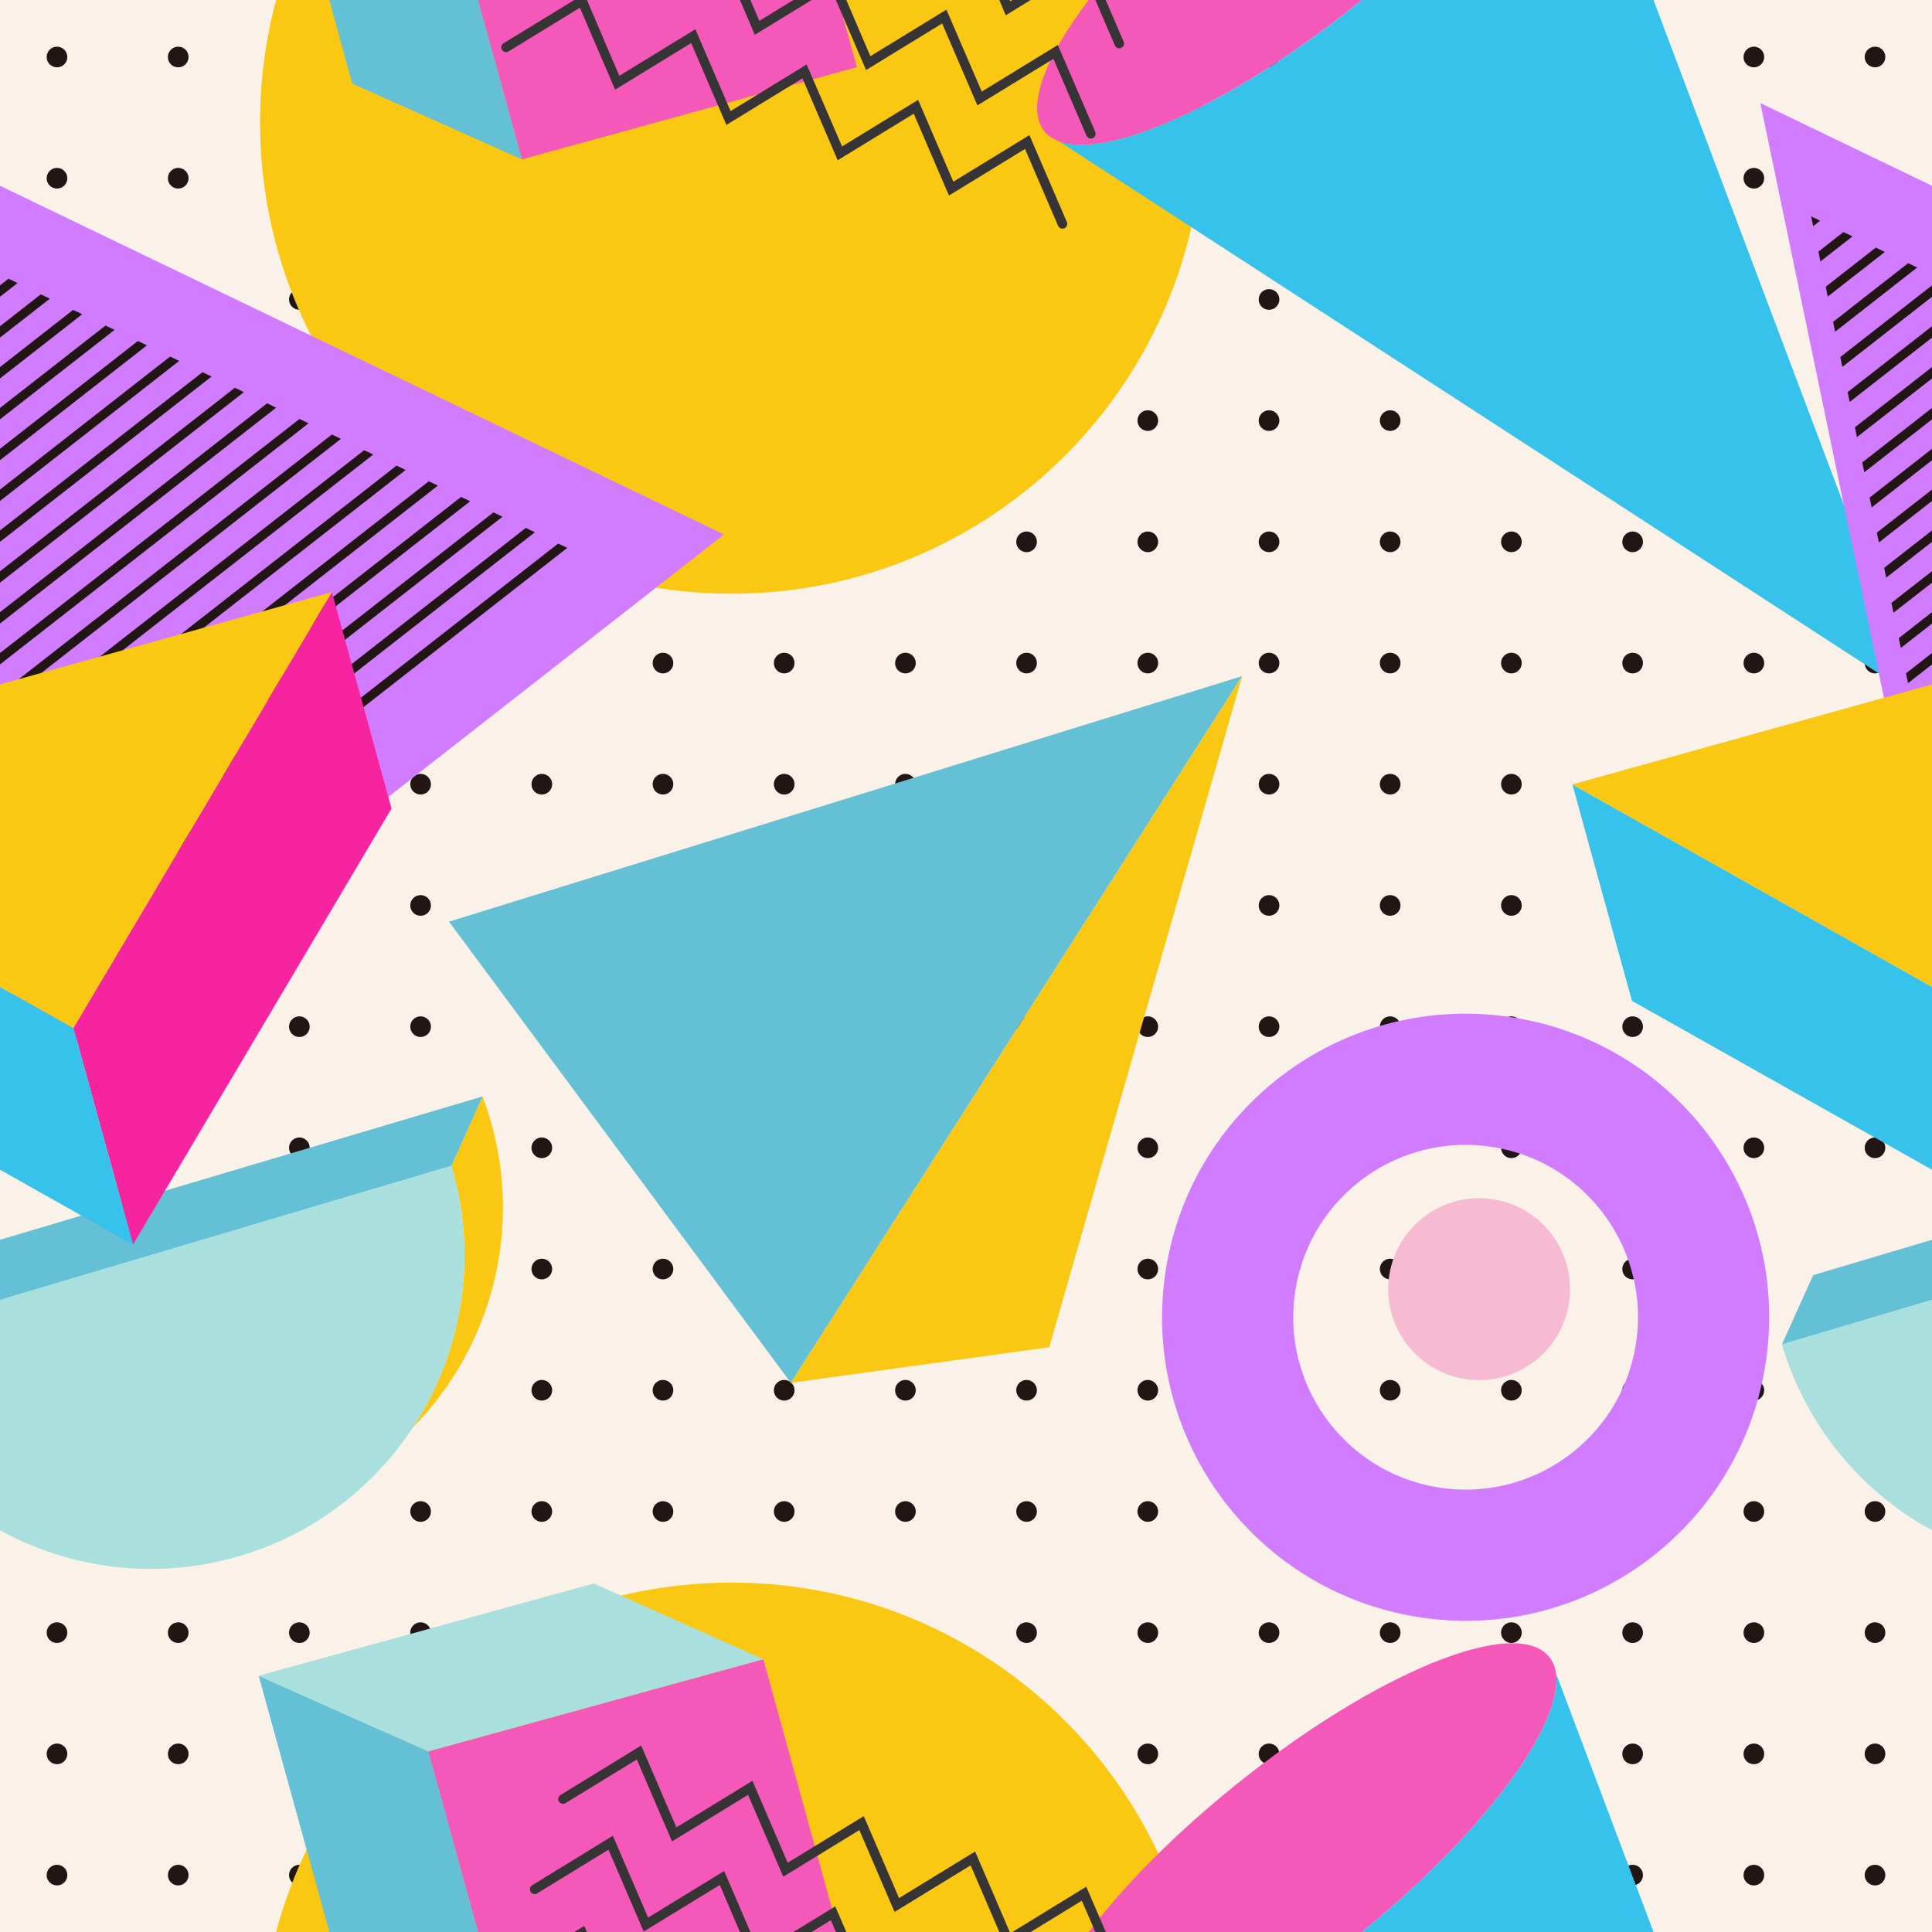 <?xml version="1.0" encoding="utf-8"?>
<!-- Generator: Adobe Illustrator 23.0.5, SVG Export Plug-In . SVG Version: 6.00 Build 0)  -->
<svg version="1.1" xmlns="http://www.w3.org/2000/svg" xmlns:xlink="http://www.w3.org/1999/xlink" x="0px" y="0px"
	 viewBox="0 0 2000 2000" style="enable-background:new 0 0 2000 2000;" xml:space="preserve">
<style type="text/css">
	.st0{fill-rule:evenodd;clip-rule:evenodd;fill:#FAF2E8;}
	.st1{fill-rule:evenodd;clip-rule:evenodd;fill:#211614;}
	.st2{fill-rule:evenodd;clip-rule:evenodd;fill:#64C0D5;}
	.st3{fill-rule:evenodd;clip-rule:evenodd;fill:#FAC713;}
	.st4{fill-rule:evenodd;clip-rule:evenodd;fill:#D17CFE;}
	.st5{fill-rule:evenodd;clip-rule:evenodd;fill:#A9E0DD;}
	.st6{fill-rule:evenodd;clip-rule:evenodd;fill:#F458B9;}
	.st7{fill-rule:evenodd;clip-rule:evenodd;fill:#36C2EB;}
	.st8{fill-rule:evenodd;clip-rule:evenodd;fill:#373435;}
	.st9{fill-rule:evenodd;clip-rule:evenodd;fill:#F6249F;}
	.st10{fill-rule:evenodd;clip-rule:evenodd;fill:#F6BAD3;}
</style>
<g id="Background">
	<rect x="0" class="st0" width="2000" height="2000"/>
</g>
<g id="Pattern">
	<path class="st1" d="M59,69.7c5.9,0,10.7-4.8,10.7-10.7c0-5.9-4.8-10.7-10.7-10.7c-5.9,0-10.7,4.8-10.7,10.7
		C48.2,64.9,53.1,69.7,59,69.7L59,69.7z M1941,1951.8c5.9,0,10.7-4.8,10.7-10.7c0-5.9-4.8-10.7-10.7-10.7c-5.9,0-10.7,4.8-10.7,10.7
		C1930.3,1946.9,1935.1,1951.8,1941,1951.8L1941,1951.8z M1815.6,1951.8c5.9,0,10.7-4.8,10.7-10.7c0-5.9-4.8-10.7-10.7-10.7
		c-5.9,0-10.7,4.8-10.7,10.7C1804.8,1946.9,1809.6,1951.8,1815.6,1951.8L1815.6,1951.8z M1690.1,1951.8c5.9,0,10.7-4.8,10.7-10.7
		c0-5.9-4.8-10.7-10.7-10.7c-5.9,0-10.7,4.8-10.7,10.7C1679.3,1946.9,1684.1,1951.8,1690.1,1951.8L1690.1,1951.8z M1564.6,1951.8
		c5.9,0,10.7-4.8,10.7-10.7c0-5.9-4.8-10.7-10.7-10.7c-5.9,0-10.7,4.8-10.7,10.7C1553.9,1946.9,1558.7,1951.8,1564.6,1951.8
		L1564.6,1951.8z M1439.1,1951.8c5.9,0,10.7-4.8,10.7-10.7c0-5.9-4.8-10.7-10.7-10.7c-5.9,0-10.7,4.8-10.7,10.7
		C1428.4,1946.9,1433.2,1951.8,1439.1,1951.8L1439.1,1951.8z M1313.7,1951.8c5.9,0,10.7-4.8,10.7-10.7c0-5.9-4.8-10.7-10.7-10.7
		c-5.9,0-10.7,4.8-10.7,10.7C1302.9,1946.9,1307.7,1951.8,1313.7,1951.8L1313.7,1951.8z M1188.2,1951.8c5.9,0,10.7-4.8,10.7-10.7
		c0-5.9-4.8-10.7-10.7-10.7c-5.9,0-10.7,4.8-10.7,10.7C1177.5,1946.9,1182.3,1951.8,1188.2,1951.8L1188.2,1951.8z M1062.7,1951.8
		c5.9,0,10.7-4.8,10.7-10.7c0-5.9-4.8-10.7-10.7-10.7c-5.9,0-10.7,4.8-10.7,10.7C1052,1946.9,1056.8,1951.8,1062.7,1951.8
		L1062.7,1951.8z M937.3,1951.8c5.9,0,10.7-4.8,10.7-10.7c0-5.9-4.8-10.7-10.7-10.7c-5.9,0-10.7,4.8-10.7,10.7
		C926.5,1946.9,931.3,1951.8,937.3,1951.8L937.3,1951.8z M811.8,1951.8c5.9,0,10.7-4.8,10.7-10.7c0-5.9-4.8-10.7-10.7-10.7
		c-5.9,0-10.7,4.8-10.7,10.7C801.1,1946.9,805.9,1951.8,811.8,1951.8L811.8,1951.8z M686.3,1951.8c5.9,0,10.7-4.8,10.7-10.7
		c0-5.9-4.8-10.7-10.7-10.7c-5.9,0-10.7,4.8-10.7,10.7C675.6,1946.9,680.4,1951.8,686.3,1951.8L686.3,1951.8z M560.9,1951.8
		c5.9,0,10.7-4.8,10.7-10.7c0-5.9-4.8-10.7-10.7-10.7s-10.7,4.8-10.7,10.7C550.1,1946.9,554.9,1951.8,560.9,1951.8L560.9,1951.8z
		 M435.4,1951.8c5.9,0,10.7-4.8,10.7-10.7c0-5.9-4.8-10.7-10.7-10.7c-5.9,0-10.7,4.8-10.7,10.7
		C424.7,1946.9,429.5,1951.8,435.4,1951.8L435.4,1951.8z M309.9,1951.8c5.9,0,10.7-4.8,10.7-10.7c0-5.9-4.8-10.7-10.7-10.7
		c-5.9,0-10.7,4.8-10.7,10.7C299.2,1946.9,304,1951.8,309.9,1951.8L309.9,1951.8z M184.5,1951.8c5.9,0,10.7-4.8,10.7-10.7
		c0-5.9-4.8-10.7-10.7-10.7c-5.9,0-10.7,4.8-10.7,10.7C173.7,1946.9,178.5,1951.8,184.5,1951.8L184.5,1951.8z M59,1951.8
		c5.9,0,10.7-4.8,10.7-10.7c0-5.9-4.8-10.7-10.7-10.7c-5.9,0-10.7,4.8-10.7,10.7C48.2,1946.9,53.1,1951.8,59,1951.8L59,1951.8z
		 M1941,1826.3c5.9,0,10.7-4.8,10.7-10.7c0-5.9-4.8-10.7-10.7-10.7c-5.9,0-10.7,4.8-10.7,10.7
		C1930.3,1821.5,1935.1,1826.3,1941,1826.3L1941,1826.3z M1815.6,1826.3c5.9,0,10.7-4.8,10.7-10.7c0-5.9-4.8-10.7-10.7-10.7
		c-5.9,0-10.7,4.8-10.7,10.7C1804.8,1821.5,1809.6,1826.3,1815.6,1826.3L1815.6,1826.3z M1690.1,1826.3c5.9,0,10.7-4.8,10.7-10.7
		c0-5.9-4.8-10.7-10.7-10.7c-5.9,0-10.7,4.8-10.7,10.7C1679.3,1821.5,1684.1,1826.3,1690.1,1826.3L1690.1,1826.3z M1564.6,1826.3
		c5.9,0,10.7-4.8,10.7-10.7c0-5.9-4.8-10.7-10.7-10.7c-5.9,0-10.7,4.8-10.7,10.7C1553.9,1821.5,1558.7,1826.3,1564.6,1826.3
		L1564.6,1826.3z M1439.1,1826.3c5.9,0,10.7-4.8,10.7-10.7c0-5.9-4.8-10.7-10.7-10.7c-5.9,0-10.7,4.8-10.7,10.7
		C1428.4,1821.5,1433.2,1826.3,1439.1,1826.3L1439.1,1826.3z M1313.7,1826.3c5.9,0,10.7-4.8,10.7-10.7c0-5.9-4.8-10.7-10.7-10.7
		c-5.9,0-10.7,4.8-10.7,10.7C1302.9,1821.5,1307.7,1826.3,1313.7,1826.3L1313.7,1826.3z M1188.2,1826.3c5.9,0,10.7-4.8,10.7-10.7
		c0-5.9-4.8-10.7-10.7-10.7c-5.9,0-10.7,4.8-10.7,10.7C1177.5,1821.5,1182.3,1826.3,1188.2,1826.3L1188.2,1826.3z M1062.7,1826.3
		c5.9,0,10.7-4.8,10.7-10.7c0-5.9-4.8-10.7-10.7-10.7c-5.9,0-10.7,4.8-10.7,10.7C1052,1821.5,1056.8,1826.3,1062.7,1826.3
		L1062.7,1826.3z M937.3,1826.3c5.9,0,10.7-4.8,10.7-10.7c0-5.9-4.8-10.7-10.7-10.7c-5.9,0-10.7,4.8-10.7,10.7
		C926.5,1821.5,931.3,1826.3,937.3,1826.3L937.3,1826.3z M811.8,1826.3c5.9,0,10.7-4.8,10.7-10.7c0-5.9-4.8-10.7-10.7-10.7
		c-5.9,0-10.7,4.8-10.7,10.7C801.1,1821.5,805.9,1826.3,811.8,1826.3L811.8,1826.3z M686.3,1826.3c5.9,0,10.7-4.8,10.7-10.7
		c0-5.9-4.8-10.7-10.7-10.7c-5.9,0-10.7,4.8-10.7,10.7C675.6,1821.5,680.4,1826.3,686.3,1826.3L686.3,1826.3z M560.9,1826.3
		c5.9,0,10.7-4.8,10.7-10.7c0-5.9-4.8-10.7-10.7-10.7s-10.7,4.8-10.7,10.7C550.1,1821.5,554.9,1826.3,560.9,1826.3L560.9,1826.3z
		 M435.4,1826.3c5.9,0,10.7-4.8,10.7-10.7c0-5.9-4.8-10.7-10.7-10.7c-5.9,0-10.7,4.8-10.7,10.7
		C424.7,1821.5,429.5,1826.3,435.4,1826.3L435.4,1826.3z M309.9,1826.3c5.9,0,10.7-4.8,10.7-10.7c0-5.9-4.8-10.7-10.7-10.7
		c-5.9,0-10.7,4.8-10.7,10.7C299.2,1821.5,304,1826.3,309.9,1826.3L309.9,1826.3z M184.5,1826.3c5.9,0,10.7-4.8,10.7-10.7
		c0-5.9-4.8-10.7-10.7-10.7c-5.9,0-10.7,4.8-10.7,10.7C173.7,1821.5,178.5,1826.3,184.5,1826.3L184.5,1826.3z M59,1826.3
		c5.9,0,10.7-4.8,10.7-10.7c0-5.9-4.8-10.7-10.7-10.7c-5.9,0-10.7,4.8-10.7,10.7C48.2,1821.5,53.1,1826.3,59,1826.3L59,1826.3z
		 M1941,1700.8c5.9,0,10.7-4.8,10.7-10.7c0-5.9-4.8-10.7-10.7-10.7c-5.9,0-10.7,4.8-10.7,10.7
		C1930.3,1696,1935.1,1700.8,1941,1700.8L1941,1700.8z M1815.6,1700.8c5.9,0,10.7-4.8,10.7-10.7c0-5.9-4.8-10.7-10.7-10.7
		c-5.9,0-10.7,4.8-10.7,10.7C1804.8,1696,1809.6,1700.8,1815.6,1700.8L1815.6,1700.8z M1690.1,1700.8c5.9,0,10.7-4.8,10.7-10.7
		c0-5.9-4.8-10.7-10.7-10.7c-5.9,0-10.7,4.8-10.7,10.7C1679.3,1696,1684.1,1700.8,1690.1,1700.8L1690.1,1700.8z M1564.6,1700.8
		c5.9,0,10.7-4.8,10.7-10.7c0-5.9-4.8-10.7-10.7-10.7c-5.9,0-10.7,4.8-10.7,10.7C1553.9,1696,1558.7,1700.8,1564.6,1700.8
		L1564.6,1700.8z M1439.1,1700.8c5.9,0,10.7-4.8,10.7-10.7c0-5.9-4.8-10.7-10.7-10.7c-5.9,0-10.7,4.8-10.7,10.7
		C1428.4,1696,1433.2,1700.8,1439.1,1700.8L1439.1,1700.8z M1313.7,1700.8c5.9,0,10.7-4.8,10.7-10.7c0-5.9-4.8-10.7-10.7-10.7
		c-5.9,0-10.7,4.8-10.7,10.7C1302.9,1696,1307.7,1700.8,1313.7,1700.8L1313.7,1700.8z M1188.2,1700.8c5.9,0,10.7-4.8,10.7-10.7
		c0-5.9-4.8-10.7-10.7-10.7c-5.9,0-10.7,4.8-10.7,10.7C1177.5,1696,1182.3,1700.8,1188.2,1700.8L1188.2,1700.8z M1062.7,1700.8
		c5.9,0,10.7-4.8,10.7-10.7c0-5.9-4.8-10.7-10.7-10.7c-5.9,0-10.7,4.8-10.7,10.7C1052,1696,1056.8,1700.8,1062.7,1700.8
		L1062.7,1700.8z M937.3,1700.8c5.9,0,10.7-4.8,10.7-10.7c0-5.9-4.8-10.7-10.7-10.7c-5.9,0-10.7,4.8-10.7,10.7
		C926.5,1696,931.3,1700.8,937.3,1700.8L937.3,1700.8z M811.8,1700.8c5.9,0,10.7-4.8,10.7-10.7c0-5.9-4.8-10.7-10.7-10.7
		c-5.9,0-10.7,4.8-10.7,10.7C801.1,1696,805.9,1700.8,811.8,1700.8L811.8,1700.8z M686.3,1700.8c5.9,0,10.7-4.8,10.7-10.7
		c0-5.9-4.8-10.7-10.7-10.7c-5.9,0-10.7,4.8-10.7,10.7C675.6,1696,680.4,1700.8,686.3,1700.8L686.3,1700.8z M560.9,1700.8
		c5.9,0,10.7-4.8,10.7-10.7c0-5.9-4.8-10.7-10.7-10.7s-10.7,4.8-10.7,10.7C550.1,1696,554.9,1700.8,560.9,1700.8L560.9,1700.8z
		 M435.4,1700.8c5.9,0,10.7-4.8,10.7-10.7c0-5.9-4.8-10.7-10.7-10.7c-5.9,0-10.7,4.8-10.7,10.7
		C424.7,1696,429.5,1700.8,435.4,1700.8L435.4,1700.8z M309.9,1700.8c5.9,0,10.7-4.8,10.7-10.7c0-5.9-4.8-10.7-10.7-10.7
		c-5.9,0-10.7,4.8-10.7,10.7C299.2,1696,304,1700.8,309.9,1700.8L309.9,1700.8z M184.5,1700.8c5.9,0,10.7-4.8,10.7-10.7
		c0-5.9-4.8-10.7-10.7-10.7c-5.9,0-10.7,4.8-10.7,10.7C173.7,1696,178.5,1700.8,184.5,1700.8L184.5,1700.8z M59,1700.8
		c5.9,0,10.7-4.8,10.7-10.7c0-5.9-4.8-10.7-10.7-10.7c-5.9,0-10.7,4.8-10.7,10.7C48.2,1696,53.1,1700.8,59,1700.8L59,1700.8z
		 M1941,1575.4c5.9,0,10.7-4.8,10.7-10.7c0-5.9-4.8-10.7-10.7-10.7c-5.9,0-10.7,4.8-10.7,10.7
		C1930.3,1570.5,1935.1,1575.4,1941,1575.4L1941,1575.4z M1815.6,1575.4c5.9,0,10.7-4.8,10.7-10.7c0-5.9-4.8-10.7-10.7-10.7
		c-5.9,0-10.7,4.8-10.7,10.7C1804.8,1570.5,1809.6,1575.4,1815.6,1575.4L1815.6,1575.4z M1690.1,1575.4c5.9,0,10.7-4.8,10.7-10.7
		c0-5.9-4.8-10.7-10.7-10.7c-5.9,0-10.7,4.8-10.7,10.7C1679.3,1570.5,1684.1,1575.4,1690.1,1575.4L1690.1,1575.4z M1564.6,1575.4
		c5.9,0,10.7-4.8,10.7-10.7c0-5.9-4.8-10.7-10.7-10.7c-5.9,0-10.7,4.8-10.7,10.7C1553.9,1570.5,1558.7,1575.4,1564.6,1575.4
		L1564.6,1575.4z M1439.1,1575.4c5.9,0,10.7-4.8,10.7-10.7c0-5.9-4.8-10.7-10.7-10.7c-5.9,0-10.7,4.8-10.7,10.7
		C1428.4,1570.5,1433.2,1575.4,1439.1,1575.4L1439.1,1575.4z M1313.7,1575.4c5.9,0,10.7-4.8,10.7-10.7c0-5.9-4.8-10.7-10.7-10.7
		c-5.9,0-10.7,4.8-10.7,10.7C1302.9,1570.5,1307.7,1575.4,1313.7,1575.4L1313.7,1575.4z M1188.2,1575.4c5.9,0,10.7-4.8,10.7-10.7
		c0-5.9-4.8-10.7-10.7-10.7c-5.9,0-10.7,4.8-10.7,10.7C1177.5,1570.5,1182.3,1575.4,1188.2,1575.4L1188.2,1575.4z M1062.7,1575.4
		c5.9,0,10.7-4.8,10.7-10.7c0-5.9-4.8-10.7-10.7-10.7c-5.9,0-10.7,4.8-10.7,10.7C1052,1570.5,1056.8,1575.4,1062.7,1575.4
		L1062.7,1575.4z M937.3,1575.4c5.9,0,10.7-4.8,10.7-10.7c0-5.9-4.8-10.7-10.7-10.7c-5.9,0-10.7,4.8-10.7,10.7
		C926.5,1570.5,931.3,1575.4,937.3,1575.4L937.3,1575.4z M811.8,1575.4c5.9,0,10.7-4.8,10.7-10.7c0-5.9-4.8-10.7-10.7-10.7
		c-5.9,0-10.7,4.8-10.7,10.7C801.1,1570.5,805.9,1575.4,811.8,1575.4L811.8,1575.4z M686.3,1575.4c5.9,0,10.7-4.8,10.7-10.7
		c0-5.9-4.8-10.7-10.7-10.7c-5.9,0-10.7,4.8-10.7,10.7C675.6,1570.5,680.4,1575.4,686.3,1575.4L686.3,1575.4z M560.9,1575.4
		c5.9,0,10.7-4.8,10.7-10.7c0-5.9-4.8-10.7-10.7-10.7s-10.7,4.8-10.7,10.7C550.1,1570.5,554.9,1575.4,560.9,1575.4L560.9,1575.4z
		 M435.4,1575.4c5.9,0,10.7-4.8,10.7-10.7c0-5.9-4.8-10.7-10.7-10.7c-5.9,0-10.7,4.8-10.7,10.7
		C424.7,1570.5,429.5,1575.4,435.4,1575.4L435.4,1575.4z M309.9,1575.4c5.9,0,10.7-4.8,10.7-10.7c0-5.9-4.8-10.7-10.7-10.7
		c-5.9,0-10.7,4.8-10.7,10.7C299.2,1570.5,304,1575.4,309.9,1575.4L309.9,1575.4z M184.5,1575.4c5.9,0,10.7-4.8,10.7-10.7
		c0-5.9-4.8-10.7-10.7-10.7c-5.9,0-10.7,4.8-10.7,10.7C173.7,1570.5,178.5,1575.4,184.5,1575.4L184.5,1575.4z M59,1575.4
		c5.9,0,10.7-4.8,10.7-10.7c0-5.9-4.8-10.7-10.7-10.7c-5.9,0-10.7,4.8-10.7,10.7C48.2,1570.5,53.1,1575.4,59,1575.4L59,1575.4z
		 M1941,1449.9c5.9,0,10.7-4.8,10.7-10.7c0-5.9-4.8-10.7-10.7-10.7c-5.9,0-10.7,4.8-10.7,10.7
		C1930.3,1445.1,1935.1,1449.9,1941,1449.9L1941,1449.9z M1815.6,1449.9c5.9,0,10.7-4.8,10.7-10.7c0-5.9-4.8-10.7-10.7-10.7
		c-5.9,0-10.7,4.8-10.7,10.7C1804.8,1445.1,1809.6,1449.9,1815.6,1449.9L1815.6,1449.9z M1690.1,1449.9c5.9,0,10.7-4.8,10.7-10.7
		c0-5.9-4.8-10.7-10.7-10.7c-5.9,0-10.7,4.8-10.7,10.7C1679.3,1445.1,1684.1,1449.9,1690.1,1449.9L1690.1,1449.9z M1564.6,1449.9
		c5.9,0,10.7-4.8,10.7-10.7c0-5.9-4.8-10.7-10.7-10.7c-5.9,0-10.7,4.8-10.7,10.7C1553.9,1445.1,1558.7,1449.9,1564.6,1449.9
		L1564.6,1449.9z M1439.1,1449.9c5.9,0,10.7-4.8,10.7-10.7c0-5.9-4.8-10.7-10.7-10.7c-5.9,0-10.7,4.8-10.7,10.7
		C1428.4,1445.1,1433.2,1449.9,1439.1,1449.9L1439.1,1449.9z M1313.7,1449.9c5.9,0,10.7-4.8,10.7-10.7c0-5.9-4.8-10.7-10.7-10.7
		c-5.9,0-10.7,4.8-10.7,10.7C1302.9,1445.1,1307.7,1449.9,1313.7,1449.9L1313.7,1449.9z M1188.2,1449.9c5.9,0,10.7-4.8,10.7-10.7
		c0-5.9-4.8-10.7-10.7-10.7c-5.9,0-10.7,4.8-10.7,10.7C1177.5,1445.1,1182.3,1449.9,1188.2,1449.9L1188.2,1449.9z M1062.7,1449.9
		c5.9,0,10.7-4.8,10.7-10.7c0-5.9-4.8-10.7-10.7-10.7c-5.9,0-10.7,4.8-10.7,10.7C1052,1445.1,1056.8,1449.9,1062.7,1449.9
		L1062.7,1449.9z M937.3,1449.9c5.9,0,10.7-4.8,10.7-10.7c0-5.9-4.8-10.7-10.7-10.7c-5.9,0-10.7,4.8-10.7,10.7
		C926.5,1445.1,931.3,1449.9,937.3,1449.9L937.3,1449.9z M811.8,1449.9c5.9,0,10.7-4.8,10.7-10.7c0-5.9-4.8-10.7-10.7-10.7
		c-5.9,0-10.7,4.8-10.7,10.7C801.1,1445.1,805.9,1449.9,811.8,1449.9L811.8,1449.9z M686.3,1449.9c5.9,0,10.7-4.8,10.7-10.7
		c0-5.9-4.8-10.7-10.7-10.7c-5.9,0-10.7,4.8-10.7,10.7C675.6,1445.1,680.4,1449.9,686.3,1449.9L686.3,1449.9z M560.9,1449.9
		c5.9,0,10.7-4.8,10.7-10.7c0-5.9-4.8-10.7-10.7-10.7s-10.7,4.8-10.7,10.7C550.1,1445.1,554.9,1449.9,560.9,1449.9L560.9,1449.9z
		 M435.4,1449.9c5.9,0,10.7-4.8,10.7-10.7c0-5.9-4.8-10.7-10.7-10.7c-5.9,0-10.7,4.8-10.7,10.7
		C424.7,1445.1,429.5,1449.9,435.4,1449.9L435.4,1449.9z M309.9,1449.9c5.9,0,10.7-4.8,10.7-10.7c0-5.9-4.8-10.7-10.7-10.7
		c-5.9,0-10.7,4.8-10.7,10.7C299.2,1445.1,304,1449.9,309.9,1449.9L309.9,1449.9z M184.5,1449.9c5.9,0,10.7-4.8,10.7-10.7
		c0-5.9-4.8-10.7-10.7-10.7c-5.9,0-10.7,4.8-10.7,10.7C173.7,1445.1,178.5,1449.9,184.5,1449.9L184.5,1449.9z M59,1449.9
		c5.9,0,10.7-4.8,10.7-10.7c0-5.9-4.8-10.7-10.7-10.7c-5.9,0-10.7,4.8-10.7,10.7C48.2,1445.1,53.1,1449.9,59,1449.9L59,1449.9z
		 M1941,1324.4c5.9,0,10.7-4.8,10.7-10.7c0-5.9-4.8-10.7-10.7-10.7c-5.9,0-10.7,4.8-10.7,10.7
		C1930.3,1319.6,1935.1,1324.4,1941,1324.4L1941,1324.4z M1815.6,1324.4c5.9,0,10.7-4.8,10.7-10.7c0-5.9-4.8-10.7-10.7-10.7
		c-5.9,0-10.7,4.8-10.7,10.7C1804.8,1319.6,1809.6,1324.4,1815.6,1324.4L1815.6,1324.4z M1690.1,1324.4c5.9,0,10.7-4.8,10.7-10.7
		c0-5.9-4.8-10.7-10.7-10.7c-5.9,0-10.7,4.8-10.7,10.7C1679.3,1319.6,1684.1,1324.4,1690.1,1324.4L1690.1,1324.4z M1564.6,1324.4
		c5.9,0,10.7-4.8,10.7-10.7c0-5.9-4.8-10.7-10.7-10.7c-5.9,0-10.7,4.8-10.7,10.7C1553.9,1319.6,1558.7,1324.4,1564.6,1324.4
		L1564.6,1324.4z M1439.1,1324.4c5.9,0,10.7-4.8,10.7-10.7c0-5.9-4.8-10.7-10.7-10.7c-5.9,0-10.7,4.8-10.7,10.7
		C1428.4,1319.6,1433.2,1324.4,1439.1,1324.4L1439.1,1324.4z M1313.7,1324.4c5.9,0,10.7-4.8,10.7-10.7c0-5.9-4.8-10.7-10.7-10.7
		c-5.9,0-10.7,4.8-10.7,10.7C1302.9,1319.6,1307.7,1324.4,1313.7,1324.4L1313.7,1324.4z M1188.2,1324.4c5.9,0,10.7-4.8,10.7-10.7
		c0-5.9-4.8-10.7-10.7-10.7c-5.9,0-10.7,4.8-10.7,10.7C1177.5,1319.6,1182.3,1324.4,1188.2,1324.4L1188.2,1324.4z M1062.7,1324.4
		c5.9,0,10.7-4.8,10.7-10.7c0-5.9-4.8-10.7-10.7-10.7c-5.9,0-10.7,4.8-10.7,10.7C1052,1319.6,1056.8,1324.4,1062.7,1324.4
		L1062.7,1324.4z M937.3,1324.4c5.9,0,10.7-4.8,10.7-10.7c0-5.9-4.8-10.7-10.7-10.7c-5.9,0-10.7,4.8-10.7,10.7
		C926.5,1319.6,931.3,1324.4,937.3,1324.4L937.3,1324.4z M811.8,1324.4c5.9,0,10.7-4.8,10.7-10.7c0-5.9-4.8-10.7-10.7-10.7
		c-5.9,0-10.7,4.8-10.7,10.7C801.1,1319.6,805.9,1324.4,811.8,1324.4L811.8,1324.4z M686.3,1324.4c5.9,0,10.7-4.8,10.7-10.7
		c0-5.9-4.8-10.7-10.7-10.7c-5.9,0-10.7,4.8-10.7,10.7C675.6,1319.6,680.4,1324.4,686.3,1324.4L686.3,1324.4z M560.9,1324.4
		c5.9,0,10.7-4.8,10.7-10.7c0-5.9-4.8-10.7-10.7-10.7s-10.7,4.8-10.7,10.7C550.1,1319.6,554.9,1324.4,560.9,1324.4L560.9,1324.4z
		 M435.4,1324.4c5.9,0,10.7-4.8,10.7-10.7c0-5.9-4.8-10.7-10.7-10.7c-5.9,0-10.7,4.8-10.7,10.7
		C424.7,1319.6,429.5,1324.4,435.4,1324.4L435.4,1324.4z M309.9,1324.4c5.9,0,10.7-4.8,10.7-10.7c0-5.9-4.8-10.7-10.7-10.7
		c-5.9,0-10.7,4.8-10.7,10.7C299.2,1319.6,304,1324.4,309.9,1324.4L309.9,1324.4z M184.5,1324.4c5.9,0,10.7-4.8,10.7-10.7
		c0-5.9-4.8-10.7-10.7-10.7c-5.9,0-10.7,4.8-10.7,10.7C173.7,1319.6,178.5,1324.4,184.5,1324.4L184.5,1324.4z M59,1324.4
		c5.9,0,10.7-4.8,10.7-10.7c0-5.9-4.8-10.7-10.7-10.7c-5.9,0-10.7,4.8-10.7,10.7C48.2,1319.6,53.1,1324.4,59,1324.4L59,1324.4z
		 M1941,1198.9c5.9,0,10.7-4.8,10.7-10.7c0-5.9-4.8-10.7-10.7-10.7c-5.9,0-10.7,4.8-10.7,10.7
		C1930.3,1194.1,1935.1,1198.9,1941,1198.9L1941,1198.9z M1815.6,1198.9c5.9,0,10.7-4.8,10.7-10.7c0-5.9-4.8-10.7-10.7-10.7
		c-5.9,0-10.7,4.8-10.7,10.7C1804.8,1194.1,1809.6,1198.9,1815.6,1198.9L1815.6,1198.9z M1690.1,1198.9c5.9,0,10.7-4.8,10.7-10.7
		c0-5.9-4.8-10.7-10.7-10.7c-5.9,0-10.7,4.8-10.7,10.7C1679.3,1194.1,1684.1,1198.9,1690.1,1198.9L1690.1,1198.9z M1564.6,1198.9
		c5.9,0,10.7-4.8,10.7-10.7c0-5.9-4.8-10.7-10.7-10.7c-5.9,0-10.7,4.8-10.7,10.7C1553.9,1194.1,1558.7,1198.9,1564.6,1198.9
		L1564.6,1198.9z M1439.1,1198.9c5.9,0,10.7-4.8,10.7-10.7c0-5.9-4.8-10.7-10.7-10.7c-5.9,0-10.7,4.8-10.7,10.7
		C1428.4,1194.1,1433.2,1198.9,1439.1,1198.9L1439.1,1198.9z M1313.7,1198.9c5.9,0,10.7-4.8,10.7-10.7c0-5.9-4.8-10.7-10.7-10.7
		c-5.9,0-10.7,4.8-10.7,10.7C1302.9,1194.1,1307.7,1198.9,1313.7,1198.9L1313.7,1198.9z M1188.2,1198.9c5.9,0,10.7-4.8,10.7-10.7
		c0-5.9-4.8-10.7-10.7-10.7c-5.9,0-10.7,4.8-10.7,10.7C1177.5,1194.1,1182.3,1198.9,1188.2,1198.9L1188.2,1198.9z M1062.7,1198.9
		c5.9,0,10.7-4.8,10.7-10.7c0-5.9-4.8-10.7-10.7-10.7c-5.9,0-10.7,4.8-10.7,10.7C1052,1194.1,1056.8,1198.9,1062.7,1198.9
		L1062.7,1198.9z M937.3,1198.9c5.9,0,10.7-4.8,10.7-10.7c0-5.9-4.8-10.7-10.7-10.7c-5.9,0-10.7,4.8-10.7,10.7
		C926.5,1194.1,931.3,1198.9,937.3,1198.9L937.3,1198.9z M811.8,1198.9c5.9,0,10.7-4.8,10.7-10.7c0-5.9-4.8-10.7-10.7-10.7
		c-5.9,0-10.7,4.8-10.7,10.7C801.1,1194.1,805.9,1198.9,811.8,1198.9L811.8,1198.9z M686.3,1198.9c5.9,0,10.7-4.8,10.7-10.7
		c0-5.9-4.8-10.7-10.7-10.7c-5.9,0-10.7,4.8-10.7,10.7C675.6,1194.1,680.4,1198.9,686.3,1198.9L686.3,1198.9z M560.9,1198.9
		c5.9,0,10.7-4.8,10.7-10.7c0-5.9-4.8-10.7-10.7-10.7s-10.7,4.8-10.7,10.7C550.1,1194.1,554.9,1198.9,560.9,1198.9L560.9,1198.9z
		 M435.4,1198.9c5.9,0,10.7-4.8,10.7-10.7c0-5.9-4.8-10.7-10.7-10.7c-5.9,0-10.7,4.8-10.7,10.7
		C424.7,1194.1,429.5,1198.9,435.4,1198.9L435.4,1198.9z M309.9,1198.9c5.9,0,10.7-4.8,10.7-10.7c0-5.9-4.8-10.7-10.7-10.7
		c-5.9,0-10.7,4.8-10.7,10.7C299.2,1194.1,304,1198.9,309.9,1198.9L309.9,1198.9z M184.5,1198.9c5.9,0,10.7-4.8,10.7-10.7
		c0-5.9-4.8-10.7-10.7-10.7c-5.9,0-10.7,4.8-10.7,10.7C173.7,1194.1,178.5,1198.9,184.5,1198.9L184.5,1198.9z M59,1198.9
		c5.9,0,10.7-4.8,10.7-10.7c0-5.9-4.8-10.7-10.7-10.7c-5.9,0-10.7,4.8-10.7,10.7C48.2,1194.1,53.1,1198.9,59,1198.9L59,1198.9z
		 M1941,1073.5c5.9,0,10.7-4.8,10.7-10.7c0-5.9-4.8-10.7-10.7-10.7c-5.9,0-10.7,4.8-10.7,10.7
		C1930.3,1068.7,1935.1,1073.5,1941,1073.5L1941,1073.5z M1815.6,1073.5c5.9,0,10.7-4.8,10.7-10.7c0-5.9-4.8-10.7-10.7-10.7
		c-5.9,0-10.7,4.8-10.7,10.7C1804.8,1068.7,1809.6,1073.5,1815.6,1073.5L1815.6,1073.5z M1690.1,1073.5c5.9,0,10.7-4.8,10.7-10.7
		c0-5.9-4.8-10.7-10.7-10.7c-5.9,0-10.7,4.8-10.7,10.7C1679.3,1068.7,1684.1,1073.5,1690.1,1073.5L1690.1,1073.5z M1564.6,1073.5
		c5.9,0,10.7-4.8,10.7-10.7c0-5.9-4.8-10.7-10.7-10.7c-5.9,0-10.7,4.8-10.7,10.7C1553.9,1068.7,1558.7,1073.5,1564.6,1073.5
		L1564.6,1073.5z M1439.1,1073.5c5.9,0,10.7-4.8,10.7-10.7c0-5.9-4.8-10.7-10.7-10.7c-5.9,0-10.7,4.8-10.7,10.7
		C1428.4,1068.7,1433.2,1073.5,1439.1,1073.5L1439.1,1073.5z M1313.7,1073.5c5.9,0,10.7-4.8,10.7-10.7c0-5.9-4.8-10.7-10.7-10.7
		c-5.9,0-10.7,4.8-10.7,10.7C1302.9,1068.7,1307.7,1073.5,1313.7,1073.5L1313.7,1073.5z M1188.2,1073.5c5.9,0,10.7-4.8,10.7-10.7
		c0-5.9-4.8-10.7-10.7-10.7c-5.9,0-10.7,4.8-10.7,10.7C1177.5,1068.7,1182.3,1073.5,1188.2,1073.5L1188.2,1073.5z M1062.7,1073.5
		c5.9,0,10.7-4.8,10.7-10.7c0-5.9-4.8-10.7-10.7-10.7c-5.9,0-10.7,4.8-10.7,10.7C1052,1068.7,1056.8,1073.5,1062.7,1073.5
		L1062.7,1073.5z M937.3,1073.5c5.9,0,10.7-4.8,10.7-10.7c0-5.9-4.8-10.7-10.7-10.7c-5.9,0-10.7,4.8-10.7,10.7
		C926.5,1068.7,931.3,1073.5,937.3,1073.5L937.3,1073.5z M811.8,1073.5c5.9,0,10.7-4.8,10.7-10.7c0-5.9-4.8-10.7-10.7-10.7
		c-5.9,0-10.7,4.8-10.7,10.7C801.1,1068.7,805.9,1073.5,811.8,1073.5L811.8,1073.5z M686.3,1073.5c5.9,0,10.7-4.8,10.7-10.7
		c0-5.9-4.8-10.7-10.7-10.7c-5.9,0-10.7,4.8-10.7,10.7C675.6,1068.7,680.4,1073.5,686.3,1073.5L686.3,1073.5z M560.9,1073.5
		c5.9,0,10.7-4.8,10.7-10.7c0-5.9-4.8-10.7-10.7-10.7s-10.7,4.8-10.7,10.7C550.1,1068.7,554.9,1073.5,560.9,1073.5L560.9,1073.5z
		 M435.4,1073.5c5.9,0,10.7-4.8,10.7-10.7c0-5.9-4.8-10.7-10.7-10.7c-5.9,0-10.7,4.8-10.7,10.7
		C424.7,1068.7,429.5,1073.5,435.4,1073.5L435.4,1073.5z M309.9,1073.5c5.9,0,10.7-4.8,10.7-10.7c0-5.9-4.8-10.7-10.7-10.7
		c-5.9,0-10.7,4.8-10.7,10.7C299.2,1068.7,304,1073.5,309.9,1073.5L309.9,1073.5z M184.5,1073.5c5.9,0,10.7-4.8,10.7-10.7
		c0-5.9-4.8-10.7-10.7-10.7c-5.9,0-10.7,4.8-10.7,10.7C173.7,1068.7,178.5,1073.5,184.5,1073.5L184.5,1073.5z M59,1073.5
		c5.9,0,10.7-4.8,10.7-10.7c0-5.9-4.8-10.7-10.7-10.7c-5.9,0-10.7,4.8-10.7,10.7C48.2,1068.7,53.1,1073.5,59,1073.5L59,1073.5z
		 M1941,948c5.9,0,10.7-4.8,10.7-10.7c0-5.9-4.8-10.7-10.7-10.7c-5.9,0-10.7,4.8-10.7,10.7C1930.3,943.2,1935.1,948,1941,948
		L1941,948z M1815.6,948c5.9,0,10.7-4.8,10.7-10.7c0-5.9-4.8-10.7-10.7-10.7c-5.9,0-10.7,4.8-10.7,10.7
		C1804.8,943.2,1809.6,948,1815.6,948L1815.6,948z M1690.1,948c5.9,0,10.7-4.8,10.7-10.7c0-5.9-4.8-10.7-10.7-10.7
		c-5.9,0-10.7,4.8-10.7,10.7C1679.3,943.2,1684.1,948,1690.1,948L1690.1,948z M1564.6,948c5.9,0,10.7-4.8,10.7-10.7
		c0-5.9-4.8-10.7-10.7-10.7c-5.9,0-10.7,4.8-10.7,10.7C1553.9,943.2,1558.7,948,1564.6,948L1564.6,948z M1439.1,948
		c5.9,0,10.7-4.8,10.7-10.7c0-5.9-4.8-10.7-10.7-10.7c-5.9,0-10.7,4.8-10.7,10.7C1428.4,943.2,1433.2,948,1439.1,948L1439.1,948z
		 M1313.7,948c5.9,0,10.7-4.8,10.7-10.7c0-5.9-4.8-10.7-10.7-10.7c-5.9,0-10.7,4.8-10.7,10.7C1302.9,943.2,1307.7,948,1313.7,948
		L1313.7,948z M1188.2,948c5.9,0,10.7-4.8,10.7-10.7c0-5.9-4.8-10.7-10.7-10.7c-5.9,0-10.7,4.8-10.7,10.7
		C1177.5,943.2,1182.3,948,1188.2,948L1188.2,948z M1062.7,948c5.9,0,10.7-4.8,10.7-10.7c0-5.9-4.8-10.7-10.7-10.7
		c-5.9,0-10.7,4.8-10.7,10.7C1052,943.2,1056.8,948,1062.7,948L1062.7,948z M937.3,948c5.9,0,10.7-4.8,10.7-10.7
		c0-5.9-4.8-10.7-10.7-10.7c-5.9,0-10.7,4.8-10.7,10.7C926.5,943.2,931.3,948,937.3,948L937.3,948z M811.8,948
		c5.9,0,10.7-4.8,10.7-10.7c0-5.9-4.8-10.7-10.7-10.7c-5.9,0-10.7,4.8-10.7,10.7C801.1,943.2,805.9,948,811.8,948L811.8,948z
		 M686.3,948c5.9,0,10.7-4.8,10.7-10.7c0-5.9-4.8-10.7-10.7-10.7c-5.9,0-10.7,4.8-10.7,10.7C675.6,943.2,680.4,948,686.3,948
		L686.3,948z M560.9,948c5.9,0,10.7-4.8,10.7-10.7c0-5.9-4.8-10.7-10.7-10.7s-10.7,4.8-10.7,10.7C550.1,943.2,554.9,948,560.9,948
		L560.9,948z M435.4,948c5.9,0,10.7-4.8,10.7-10.7c0-5.9-4.8-10.7-10.7-10.7c-5.9,0-10.7,4.8-10.7,10.7
		C424.7,943.2,429.5,948,435.4,948L435.4,948z M309.9,948c5.9,0,10.7-4.8,10.7-10.7c0-5.9-4.8-10.7-10.7-10.7
		c-5.9,0-10.7,4.8-10.7,10.7C299.2,943.2,304,948,309.9,948L309.9,948z M184.5,948c5.9,0,10.7-4.8,10.7-10.7
		c0-5.9-4.8-10.7-10.7-10.7c-5.9,0-10.7,4.8-10.7,10.7C173.7,943.2,178.5,948,184.5,948L184.5,948z M59,948
		c5.9,0,10.7-4.8,10.7-10.7c0-5.9-4.8-10.7-10.7-10.7c-5.9,0-10.7,4.8-10.7,10.7C48.2,943.2,53.1,948,59,948L59,948z M1941,822.5
		c5.9,0,10.7-4.8,10.7-10.7c0-5.9-4.8-10.7-10.7-10.7c-5.9,0-10.7,4.8-10.7,10.7C1930.3,817.7,1935.1,822.5,1941,822.5L1941,822.5z
		 M1815.6,822.5c5.9,0,10.7-4.8,10.7-10.7c0-5.9-4.8-10.7-10.7-10.7c-5.9,0-10.7,4.8-10.7,10.7
		C1804.8,817.7,1809.6,822.5,1815.6,822.5L1815.6,822.5z M1690.1,822.5c5.9,0,10.7-4.8,10.7-10.7c0-5.9-4.8-10.7-10.7-10.7
		c-5.9,0-10.7,4.8-10.7,10.7C1679.3,817.7,1684.1,822.5,1690.1,822.5L1690.1,822.5z M1564.6,822.5c5.9,0,10.7-4.8,10.7-10.7
		c0-5.9-4.8-10.7-10.7-10.7c-5.9,0-10.7,4.8-10.7,10.7C1553.9,817.7,1558.7,822.5,1564.6,822.5L1564.6,822.5z M1439.1,822.5
		c5.9,0,10.7-4.8,10.7-10.7c0-5.9-4.8-10.7-10.7-10.7c-5.9,0-10.7,4.8-10.7,10.7C1428.4,817.7,1433.2,822.5,1439.1,822.5
		L1439.1,822.5z M1313.7,822.5c5.9,0,10.7-4.8,10.7-10.7c0-5.9-4.8-10.7-10.7-10.7c-5.9,0-10.7,4.8-10.7,10.7
		C1302.9,817.7,1307.7,822.5,1313.7,822.5L1313.7,822.5z M1188.2,822.5c5.9,0,10.7-4.8,10.7-10.7c0-5.9-4.8-10.7-10.7-10.7
		c-5.9,0-10.7,4.8-10.7,10.7C1177.5,817.7,1182.3,822.5,1188.2,822.5L1188.2,822.5z M1062.7,822.5c5.9,0,10.7-4.8,10.7-10.7
		c0-5.9-4.8-10.7-10.7-10.7c-5.9,0-10.7,4.8-10.7,10.7C1052,817.7,1056.8,822.5,1062.7,822.5L1062.7,822.5z M937.3,822.5
		c5.9,0,10.7-4.8,10.7-10.7c0-5.9-4.8-10.7-10.7-10.7c-5.9,0-10.7,4.8-10.7,10.7C926.5,817.7,931.3,822.5,937.3,822.5L937.3,822.5z
		 M811.8,822.5c5.9,0,10.7-4.8,10.7-10.7c0-5.9-4.8-10.7-10.7-10.7c-5.9,0-10.7,4.8-10.7,10.7C801.1,817.7,805.9,822.5,811.8,822.5
		L811.8,822.5z M686.3,822.5c5.9,0,10.7-4.8,10.7-10.7c0-5.9-4.8-10.7-10.7-10.7c-5.9,0-10.7,4.8-10.7,10.7
		C675.6,817.7,680.4,822.5,686.3,822.5L686.3,822.5z M560.9,822.5c5.9,0,10.7-4.8,10.7-10.7c0-5.9-4.8-10.7-10.7-10.7
		s-10.7,4.8-10.7,10.7C550.1,817.7,554.9,822.5,560.9,822.5L560.9,822.5z M435.4,822.5c5.9,0,10.7-4.8,10.7-10.7
		c0-5.9-4.8-10.7-10.7-10.7c-5.9,0-10.7,4.8-10.7,10.7C424.7,817.7,429.5,822.5,435.4,822.5L435.4,822.5z M309.9,822.5
		c5.9,0,10.7-4.8,10.7-10.7c0-5.9-4.8-10.7-10.7-10.7c-5.9,0-10.7,4.8-10.7,10.7C299.2,817.7,304,822.5,309.9,822.5L309.9,822.5z
		 M184.5,822.5c5.9,0,10.7-4.8,10.7-10.7c0-5.9-4.8-10.7-10.7-10.7c-5.9,0-10.7,4.8-10.7,10.7C173.7,817.7,178.5,822.5,184.5,822.5
		L184.5,822.5z M59,822.5c5.9,0,10.7-4.8,10.7-10.7c0-5.9-4.8-10.7-10.7-10.7c-5.9,0-10.7,4.8-10.7,10.7
		C48.2,817.7,53.1,822.5,59,822.5L59,822.5z M1941,697.1c5.9,0,10.7-4.8,10.7-10.7c0-5.9-4.8-10.7-10.7-10.7
		c-5.9,0-10.7,4.8-10.7,10.7C1930.3,692.3,1935.1,697.1,1941,697.1L1941,697.1z M1815.6,697.1c5.9,0,10.7-4.8,10.7-10.7
		c0-5.9-4.8-10.7-10.7-10.7c-5.9,0-10.7,4.8-10.7,10.7C1804.8,692.3,1809.6,697.1,1815.6,697.1L1815.6,697.1z M1690.1,697.1
		c5.9,0,10.7-4.8,10.7-10.7c0-5.9-4.8-10.7-10.7-10.7c-5.9,0-10.7,4.8-10.7,10.7C1679.3,692.3,1684.1,697.1,1690.1,697.1
		L1690.1,697.1z M1564.6,697.1c5.9,0,10.7-4.8,10.7-10.7c0-5.9-4.8-10.7-10.7-10.7c-5.9,0-10.7,4.8-10.7,10.7
		C1553.9,692.3,1558.7,697.1,1564.6,697.1L1564.6,697.1z M1439.1,697.1c5.9,0,10.7-4.8,10.7-10.7c0-5.9-4.8-10.7-10.7-10.7
		c-5.9,0-10.7,4.8-10.7,10.7C1428.4,692.3,1433.2,697.1,1439.1,697.1L1439.1,697.1z M1313.7,697.1c5.9,0,10.7-4.8,10.7-10.7
		c0-5.9-4.8-10.7-10.7-10.7c-5.9,0-10.7,4.8-10.7,10.7C1302.9,692.3,1307.7,697.1,1313.7,697.1L1313.7,697.1z M1188.2,697.1
		c5.9,0,10.7-4.8,10.7-10.7c0-5.9-4.8-10.7-10.7-10.7c-5.9,0-10.7,4.8-10.7,10.7C1177.5,692.3,1182.3,697.1,1188.2,697.1
		L1188.2,697.1z M1062.7,697.1c5.9,0,10.7-4.8,10.7-10.7c0-5.9-4.8-10.7-10.7-10.7c-5.9,0-10.7,4.8-10.7,10.7
		C1052,692.3,1056.8,697.1,1062.7,697.1L1062.7,697.1z M937.3,697.1c5.9,0,10.7-4.8,10.7-10.7c0-5.9-4.8-10.7-10.7-10.7
		c-5.9,0-10.7,4.8-10.7,10.7C926.5,692.3,931.3,697.1,937.3,697.1L937.3,697.1z M811.8,697.1c5.9,0,10.7-4.8,10.7-10.7
		c0-5.9-4.8-10.7-10.7-10.7c-5.9,0-10.7,4.8-10.7,10.7C801.1,692.3,805.9,697.1,811.8,697.1L811.8,697.1z M686.3,697.1
		c5.9,0,10.7-4.8,10.7-10.7c0-5.9-4.8-10.7-10.7-10.7c-5.9,0-10.7,4.8-10.7,10.7C675.6,692.3,680.4,697.1,686.3,697.1L686.3,697.1z
		 M560.9,697.1c5.9,0,10.7-4.8,10.7-10.7c0-5.9-4.8-10.7-10.7-10.7s-10.7,4.8-10.7,10.7C550.1,692.3,554.9,697.1,560.9,697.1
		L560.9,697.1z M435.4,697.1c5.9,0,10.7-4.8,10.7-10.7c0-5.9-4.8-10.7-10.7-10.7c-5.9,0-10.7,4.8-10.7,10.7
		C424.7,692.3,429.5,697.1,435.4,697.1L435.4,697.1z M309.9,697.1c5.9,0,10.7-4.8,10.7-10.7c0-5.9-4.8-10.7-10.7-10.7
		c-5.9,0-10.7,4.8-10.7,10.7C299.2,692.3,304,697.1,309.9,697.1L309.9,697.1z M184.5,697.1c5.9,0,10.7-4.8,10.7-10.7
		c0-5.9-4.8-10.7-10.7-10.7c-5.9,0-10.7,4.8-10.7,10.7C173.7,692.3,178.5,697.1,184.5,697.1L184.5,697.1z M59,697.1
		c5.9,0,10.7-4.8,10.7-10.7c0-5.9-4.8-10.7-10.7-10.7c-5.9,0-10.7,4.8-10.7,10.7C48.2,692.3,53.1,697.1,59,697.1L59,697.1z
		 M1941,571.6c5.9,0,10.7-4.8,10.7-10.7c0-5.9-4.8-10.7-10.7-10.7c-5.9,0-10.7,4.8-10.7,10.7C1930.3,566.8,1935.1,571.6,1941,571.6
		L1941,571.6z M1815.6,571.6c5.9,0,10.7-4.8,10.7-10.7c0-5.9-4.8-10.7-10.7-10.7c-5.9,0-10.7,4.8-10.7,10.7
		C1804.8,566.8,1809.6,571.6,1815.6,571.6L1815.6,571.6z M1690.1,571.6c5.9,0,10.7-4.8,10.7-10.7c0-5.9-4.8-10.7-10.7-10.7
		c-5.9,0-10.7,4.8-10.7,10.7C1679.3,566.8,1684.1,571.6,1690.1,571.6L1690.1,571.6z M1564.6,571.6c5.9,0,10.7-4.8,10.7-10.7
		c0-5.9-4.8-10.7-10.7-10.7c-5.9,0-10.7,4.8-10.7,10.7C1553.9,566.8,1558.7,571.6,1564.6,571.6L1564.6,571.6z M1439.1,571.6
		c5.9,0,10.7-4.8,10.7-10.7c0-5.9-4.8-10.7-10.7-10.7c-5.9,0-10.7,4.8-10.7,10.7C1428.4,566.8,1433.2,571.6,1439.1,571.6
		L1439.1,571.6z M1313.7,571.6c5.9,0,10.7-4.8,10.7-10.7c0-5.9-4.8-10.7-10.7-10.7c-5.9,0-10.7,4.8-10.7,10.7
		C1302.9,566.8,1307.7,571.6,1313.7,571.6L1313.7,571.6z M1188.2,571.6c5.9,0,10.7-4.8,10.7-10.7c0-5.9-4.8-10.7-10.7-10.7
		c-5.9,0-10.7,4.8-10.7,10.7C1177.5,566.8,1182.3,571.6,1188.2,571.6L1188.2,571.6z M1062.7,571.6c5.9,0,10.7-4.8,10.7-10.7
		c0-5.9-4.8-10.7-10.7-10.7c-5.9,0-10.7,4.8-10.7,10.7C1052,566.8,1056.8,571.6,1062.7,571.6L1062.7,571.6z M937.3,571.6
		c5.9,0,10.7-4.8,10.7-10.7c0-5.9-4.8-10.7-10.7-10.7c-5.9,0-10.7,4.8-10.7,10.7C926.5,566.8,931.3,571.6,937.3,571.6L937.3,571.6z
		 M811.8,571.6c5.9,0,10.7-4.8,10.7-10.7c0-5.9-4.8-10.7-10.7-10.7c-5.9,0-10.7,4.8-10.7,10.7C801.1,566.8,805.9,571.6,811.8,571.6
		L811.8,571.6z M686.3,571.6c5.9,0,10.7-4.8,10.7-10.7c0-5.9-4.8-10.7-10.7-10.7c-5.9,0-10.7,4.8-10.7,10.7
		C675.6,566.8,680.4,571.6,686.3,571.6L686.3,571.6z M560.9,571.6c5.9,0,10.7-4.8,10.7-10.7c0-5.9-4.8-10.7-10.7-10.7
		s-10.7,4.8-10.7,10.7C550.1,566.8,554.9,571.6,560.9,571.6L560.9,571.6z M435.4,571.6c5.9,0,10.7-4.8,10.7-10.7
		c0-5.9-4.8-10.7-10.7-10.7c-5.9,0-10.7,4.8-10.7,10.7C424.7,566.8,429.5,571.6,435.4,571.6L435.4,571.6z M309.9,571.6
		c5.9,0,10.7-4.8,10.7-10.7c0-5.9-4.8-10.7-10.7-10.7c-5.9,0-10.7,4.8-10.7,10.7C299.2,566.8,304,571.6,309.9,571.6L309.9,571.6z
		 M184.5,571.6c5.9,0,10.7-4.8,10.7-10.7c0-5.9-4.8-10.7-10.7-10.7c-5.9,0-10.7,4.8-10.7,10.7C173.7,566.8,178.5,571.6,184.5,571.6
		L184.5,571.6z M59,571.6c5.9,0,10.7-4.8,10.7-10.7c0-5.9-4.8-10.7-10.7-10.7c-5.9,0-10.7,4.8-10.7,10.7
		C48.2,566.8,53.1,571.6,59,571.6L59,571.6z M1941,446.1c5.9,0,10.7-4.8,10.7-10.7c0-5.9-4.8-10.7-10.7-10.7
		c-5.9,0-10.7,4.8-10.7,10.7C1930.3,441.3,1935.1,446.1,1941,446.1L1941,446.1z M1815.6,446.1c5.9,0,10.7-4.8,10.7-10.7
		c0-5.9-4.8-10.7-10.7-10.7c-5.9,0-10.7,4.8-10.7,10.7C1804.8,441.3,1809.6,446.1,1815.6,446.1L1815.6,446.1z M1690.1,446.1
		c5.9,0,10.7-4.8,10.7-10.7c0-5.9-4.8-10.7-10.7-10.7c-5.9,0-10.7,4.8-10.7,10.7C1679.3,441.3,1684.1,446.1,1690.1,446.1
		L1690.1,446.1z M1564.6,446.1c5.9,0,10.7-4.8,10.7-10.7c0-5.9-4.8-10.7-10.7-10.7c-5.9,0-10.7,4.8-10.7,10.7
		C1553.9,441.3,1558.7,446.1,1564.6,446.1L1564.6,446.1z M1439.1,446.1c5.9,0,10.7-4.8,10.7-10.7c0-5.9-4.8-10.7-10.7-10.7
		c-5.9,0-10.7,4.8-10.7,10.7C1428.4,441.3,1433.2,446.1,1439.1,446.1L1439.1,446.1z M1313.7,446.1c5.9,0,10.7-4.8,10.7-10.7
		c0-5.9-4.8-10.7-10.7-10.7c-5.9,0-10.7,4.8-10.7,10.7C1302.9,441.3,1307.7,446.1,1313.7,446.1L1313.7,446.1z M1188.2,446.1
		c5.9,0,10.7-4.8,10.7-10.7c0-5.9-4.8-10.7-10.7-10.7c-5.9,0-10.7,4.8-10.7,10.7C1177.5,441.3,1182.3,446.1,1188.2,446.1
		L1188.2,446.1z M1062.7,446.1c5.9,0,10.7-4.8,10.7-10.7c0-5.9-4.8-10.7-10.7-10.7c-5.9,0-10.7,4.8-10.7,10.7
		C1052,441.3,1056.8,446.1,1062.7,446.1L1062.7,446.1z M937.3,446.1c5.9,0,10.7-4.8,10.7-10.7c0-5.9-4.8-10.7-10.7-10.7
		c-5.9,0-10.7,4.8-10.7,10.7C926.5,441.3,931.3,446.1,937.3,446.1L937.3,446.1z M811.8,446.1c5.9,0,10.7-4.8,10.7-10.7
		c0-5.9-4.8-10.7-10.7-10.7c-5.9,0-10.7,4.8-10.7,10.7C801.1,441.3,805.9,446.1,811.8,446.1L811.8,446.1z M686.3,446.1
		c5.9,0,10.7-4.8,10.7-10.7c0-5.9-4.8-10.7-10.7-10.7c-5.9,0-10.7,4.8-10.7,10.7C675.6,441.3,680.4,446.1,686.3,446.1L686.3,446.1z
		 M560.9,446.1c5.9,0,10.7-4.8,10.7-10.7c0-5.9-4.8-10.7-10.7-10.7s-10.7,4.8-10.7,10.7C550.1,441.3,554.9,446.1,560.9,446.1
		L560.9,446.1z M435.4,446.1c5.9,0,10.7-4.8,10.7-10.7c0-5.9-4.8-10.7-10.7-10.7c-5.9,0-10.7,4.8-10.7,10.7
		C424.7,441.3,429.5,446.1,435.4,446.1L435.4,446.1z M309.9,446.1c5.9,0,10.7-4.8,10.7-10.7c0-5.9-4.8-10.7-10.7-10.7
		c-5.9,0-10.7,4.8-10.7,10.7C299.2,441.3,304,446.1,309.9,446.1L309.9,446.1z M184.5,446.1c5.9,0,10.7-4.8,10.7-10.7
		c0-5.9-4.8-10.7-10.7-10.7c-5.9,0-10.7,4.8-10.7,10.7C173.7,441.3,178.5,446.1,184.5,446.1L184.5,446.1z M59,446.1
		c5.9,0,10.7-4.8,10.7-10.7c0-5.9-4.8-10.7-10.7-10.7c-5.9,0-10.7,4.8-10.7,10.7C48.2,441.3,53.1,446.1,59,446.1L59,446.1z
		 M1941,320.7c5.9,0,10.7-4.8,10.7-10.7c0-5.9-4.8-10.7-10.7-10.7c-5.9,0-10.7,4.8-10.7,10.7C1930.3,315.9,1935.1,320.7,1941,320.7
		L1941,320.7z M1815.6,320.7c5.9,0,10.7-4.8,10.7-10.7c0-5.9-4.8-10.7-10.7-10.7c-5.9,0-10.7,4.8-10.7,10.7
		C1804.8,315.9,1809.6,320.7,1815.6,320.7L1815.6,320.7z M1690.1,320.7c5.9,0,10.7-4.8,10.7-10.7c0-5.9-4.8-10.7-10.7-10.7
		c-5.9,0-10.7,4.8-10.7,10.7C1679.3,315.9,1684.1,320.7,1690.1,320.7L1690.1,320.7z M1564.6,320.7c5.9,0,10.7-4.8,10.7-10.7
		c0-5.9-4.8-10.7-10.7-10.7c-5.9,0-10.7,4.8-10.7,10.7C1553.9,315.9,1558.7,320.7,1564.6,320.7L1564.6,320.7z M1439.1,320.7
		c5.9,0,10.7-4.8,10.7-10.7c0-5.9-4.8-10.7-10.7-10.7c-5.9,0-10.7,4.8-10.7,10.7C1428.4,315.9,1433.2,320.7,1439.1,320.7
		L1439.1,320.7z M1313.7,320.7c5.9,0,10.7-4.8,10.7-10.7c0-5.9-4.8-10.7-10.7-10.7c-5.9,0-10.7,4.8-10.7,10.7
		C1302.9,315.9,1307.7,320.7,1313.7,320.7L1313.7,320.7z M1188.2,320.7c5.9,0,10.7-4.8,10.7-10.7c0-5.9-4.8-10.7-10.7-10.7
		c-5.9,0-10.7,4.8-10.7,10.7C1177.5,315.9,1182.3,320.7,1188.2,320.7L1188.2,320.7z M1062.7,320.7c5.9,0,10.7-4.8,10.7-10.7
		c0-5.9-4.8-10.7-10.7-10.7c-5.9,0-10.7,4.8-10.7,10.7C1052,315.9,1056.8,320.7,1062.7,320.7L1062.7,320.7z M937.3,320.7
		c5.9,0,10.7-4.8,10.7-10.7c0-5.9-4.8-10.7-10.7-10.7c-5.9,0-10.7,4.8-10.7,10.7C926.5,315.9,931.3,320.7,937.3,320.7L937.3,320.7z
		 M811.8,320.7c5.9,0,10.7-4.8,10.7-10.7c0-5.9-4.8-10.7-10.7-10.7c-5.9,0-10.7,4.8-10.7,10.7C801.1,315.9,805.9,320.7,811.8,320.7
		L811.8,320.7z M686.3,320.7c5.9,0,10.7-4.8,10.7-10.7c0-5.9-4.8-10.7-10.7-10.7c-5.9,0-10.7,4.8-10.7,10.7
		C675.6,315.9,680.4,320.7,686.3,320.7L686.3,320.7z M560.9,320.7c5.9,0,10.7-4.8,10.7-10.7c0-5.9-4.8-10.7-10.7-10.7
		s-10.7,4.8-10.7,10.7C550.1,315.9,554.9,320.7,560.9,320.7L560.9,320.7z M435.4,320.7c5.9,0,10.7-4.8,10.7-10.7
		c0-5.9-4.8-10.7-10.7-10.7c-5.9,0-10.7,4.8-10.7,10.7C424.7,315.9,429.5,320.7,435.4,320.7L435.4,320.7z M309.9,320.7
		c5.9,0,10.7-4.8,10.7-10.7c0-5.9-4.8-10.7-10.7-10.7c-5.9,0-10.7,4.8-10.7,10.7C299.2,315.9,304,320.7,309.9,320.7L309.9,320.7z
		 M184.5,320.7c5.9,0,10.7-4.8,10.7-10.7c0-5.9-4.8-10.7-10.7-10.7c-5.9,0-10.7,4.8-10.7,10.7C173.7,315.9,178.5,320.7,184.5,320.7
		L184.5,320.7z M59,320.7c5.9,0,10.7-4.8,10.7-10.7c0-5.9-4.8-10.7-10.7-10.7c-5.9,0-10.7,4.8-10.7,10.7
		C48.2,315.9,53.1,320.7,59,320.7L59,320.7z M1941,195.2c5.9,0,10.7-4.8,10.7-10.7c0-5.9-4.8-10.7-10.7-10.7
		c-5.9,0-10.7,4.8-10.7,10.7C1930.3,190.4,1935.1,195.2,1941,195.2L1941,195.2z M1815.6,195.2c5.9,0,10.7-4.8,10.7-10.7
		c0-5.9-4.8-10.7-10.7-10.7c-5.9,0-10.7,4.8-10.7,10.7C1804.8,190.4,1809.6,195.2,1815.6,195.2L1815.6,195.2z M1690.1,195.2
		c5.9,0,10.7-4.8,10.7-10.7c0-5.9-4.8-10.7-10.7-10.7c-5.9,0-10.7,4.8-10.7,10.7C1679.3,190.4,1684.1,195.2,1690.1,195.2
		L1690.1,195.2z M1564.6,195.2c5.9,0,10.7-4.8,10.7-10.7c0-5.9-4.8-10.7-10.7-10.7c-5.9,0-10.7,4.8-10.7,10.7
		C1553.9,190.4,1558.7,195.2,1564.6,195.2L1564.6,195.2z M1439.1,195.2c5.9,0,10.7-4.8,10.7-10.7c0-5.9-4.8-10.7-10.7-10.7
		c-5.9,0-10.7,4.8-10.7,10.7C1428.4,190.4,1433.2,195.2,1439.1,195.2L1439.1,195.2z M1313.7,195.2c5.9,0,10.7-4.8,10.7-10.7
		c0-5.9-4.8-10.7-10.7-10.7c-5.9,0-10.7,4.8-10.7,10.7C1302.9,190.4,1307.7,195.2,1313.7,195.2L1313.7,195.2z M1188.2,195.2
		c5.9,0,10.7-4.8,10.7-10.7c0-5.9-4.8-10.7-10.7-10.7c-5.9,0-10.7,4.8-10.7,10.7C1177.5,190.4,1182.3,195.2,1188.2,195.2
		L1188.2,195.2z M1062.7,195.2c5.9,0,10.7-4.8,10.7-10.7c0-5.9-4.8-10.7-10.7-10.7c-5.9,0-10.7,4.8-10.7,10.7
		C1052,190.4,1056.8,195.2,1062.7,195.2L1062.7,195.2z M937.3,195.2c5.9,0,10.7-4.8,10.7-10.7c0-5.9-4.8-10.7-10.7-10.7
		c-5.9,0-10.7,4.8-10.7,10.7C926.5,190.4,931.3,195.2,937.3,195.2L937.3,195.2z M811.8,195.2c5.9,0,10.7-4.8,10.7-10.7
		c0-5.9-4.8-10.7-10.7-10.7c-5.9,0-10.7,4.8-10.7,10.7C801.1,190.4,805.9,195.2,811.8,195.2L811.8,195.2z M686.3,195.2
		c5.9,0,10.7-4.8,10.7-10.7c0-5.9-4.8-10.7-10.7-10.7c-5.9,0-10.7,4.8-10.7,10.7C675.6,190.4,680.4,195.2,686.3,195.2L686.3,195.2z
		 M560.9,195.2c5.9,0,10.7-4.8,10.7-10.7c0-5.9-4.8-10.7-10.7-10.7s-10.7,4.8-10.7,10.7C550.1,190.4,554.9,195.2,560.9,195.2
		L560.9,195.2z M435.4,195.2c5.9,0,10.7-4.8,10.7-10.7c0-5.9-4.8-10.7-10.7-10.7c-5.9,0-10.7,4.8-10.7,10.7
		C424.7,190.4,429.5,195.2,435.4,195.2L435.4,195.2z M309.9,195.2c5.9,0,10.7-4.8,10.7-10.7c0-5.9-4.8-10.7-10.7-10.7
		c-5.9,0-10.7,4.8-10.7,10.7C299.2,190.4,304,195.2,309.9,195.2L309.9,195.2z M184.5,195.2c5.9,0,10.7-4.8,10.7-10.7
		c0-5.9-4.8-10.7-10.7-10.7c-5.9,0-10.7,4.8-10.7,10.7C173.7,190.4,178.5,195.2,184.5,195.2L184.5,195.2z M59,195.2
		c5.9,0,10.7-4.8,10.7-10.7c0-5.9-4.8-10.7-10.7-10.7c-5.9,0-10.7,4.8-10.7,10.7C48.2,190.4,53.1,195.2,59,195.2L59,195.2z
		 M1941,69.7c5.9,0,10.7-4.8,10.7-10.7c0-5.9-4.8-10.7-10.7-10.7c-5.9,0-10.7,4.8-10.7,10.7C1930.3,64.9,1935.1,69.7,1941,69.7
		L1941,69.7z M1815.6,69.7c5.9,0,10.7-4.8,10.7-10.7c0-5.9-4.8-10.7-10.7-10.7c-5.9,0-10.7,4.8-10.7,10.7
		C1804.8,64.9,1809.6,69.7,1815.6,69.7L1815.6,69.7z M1690.1,69.7c5.9,0,10.7-4.8,10.7-10.7c0-5.9-4.8-10.7-10.7-10.7
		c-5.9,0-10.7,4.8-10.7,10.7C1679.3,64.9,1684.1,69.7,1690.1,69.7L1690.1,69.7z M1564.6,69.7c5.9,0,10.7-4.8,10.7-10.7
		c0-5.9-4.8-10.7-10.7-10.7c-5.9,0-10.7,4.8-10.7,10.7C1553.9,64.9,1558.7,69.7,1564.6,69.7L1564.6,69.7z M1439.1,69.7
		c5.9,0,10.7-4.8,10.7-10.7c0-5.9-4.8-10.7-10.7-10.7c-5.9,0-10.7,4.8-10.7,10.7C1428.4,64.9,1433.2,69.7,1439.1,69.7L1439.1,69.7z
		 M1313.7,69.7c5.9,0,10.7-4.8,10.7-10.7c0-5.9-4.8-10.7-10.7-10.7c-5.9,0-10.7,4.8-10.7,10.7C1302.9,64.9,1307.7,69.7,1313.7,69.7
		L1313.7,69.7z M1188.2,69.7c5.9,0,10.7-4.8,10.7-10.7c0-5.9-4.8-10.7-10.7-10.7c-5.9,0-10.7,4.8-10.7,10.7
		C1177.5,64.9,1182.3,69.7,1188.2,69.7L1188.2,69.7z M1062.7,69.7c5.9,0,10.7-4.8,10.7-10.7c0-5.9-4.8-10.7-10.7-10.7
		c-5.9,0-10.7,4.8-10.7,10.7C1052,64.9,1056.8,69.7,1062.7,69.7L1062.7,69.7z M937.3,69.7c5.9,0,10.7-4.8,10.7-10.7
		c0-5.9-4.8-10.7-10.7-10.7c-5.9,0-10.7,4.8-10.7,10.7C926.5,64.9,931.3,69.7,937.3,69.7L937.3,69.7z M811.8,69.7
		c5.9,0,10.7-4.8,10.7-10.7c0-5.9-4.8-10.7-10.7-10.7c-5.9,0-10.7,4.8-10.7,10.7C801.1,64.9,805.9,69.7,811.8,69.7L811.8,69.7z
		 M686.3,69.7c5.9,0,10.7-4.8,10.7-10.7c0-5.9-4.8-10.7-10.7-10.7c-5.9,0-10.7,4.8-10.7,10.7C675.6,64.9,680.4,69.7,686.3,69.7
		L686.3,69.7z M560.9,69.7c5.9,0,10.7-4.8,10.7-10.7c0-5.9-4.8-10.7-10.7-10.7s-10.7,4.8-10.7,10.7
		C550.1,64.9,554.9,69.7,560.9,69.7L560.9,69.7z M435.4,69.7c5.9,0,10.7-4.8,10.7-10.7c0-5.9-4.8-10.7-10.7-10.7
		c-5.9,0-10.7,4.8-10.7,10.7C424.7,64.9,429.5,69.7,435.4,69.7L435.4,69.7z M309.9,69.7c5.9,0,10.7-4.8,10.7-10.7
		c0-5.9-4.8-10.7-10.7-10.7c-5.9,0-10.7,4.8-10.7,10.7C299.2,64.9,304,69.7,309.9,69.7L309.9,69.7z M184.5,69.7
		c5.9,0,10.7-4.8,10.7-10.7c0-5.9-4.8-10.7-10.7-10.7c-5.9,0-10.7,4.8-10.7,10.7C173.7,64.9,178.5,69.7,184.5,69.7z"/>
	<polygon class="st2" points="1285.9,699.9 464.8,954.1 818.7,1431.5 	"/>
	<polygon class="st3" points="1285.9,699.9 818.7,1431.5 1086.1,1394.6 	"/>
	<path class="st3" d="M1228.8,0c10.8,40.3,16.6,82.7,16.6,126.5c0,269.6-218.5,488.1-488.1,488.1S269.2,396,269.2,126.5
		c0-43.7,5.8-86.1,16.6-126.5H1228.8z"/>
	<polygon class="st4" points="0,962.1 31.6,1114.4 749.5,553.3 444.5,406.4 0,192.3 	"/>
	<path class="st1" d="M0,814.7v-11.8L410.5,482l9.4,4.5L0,814.7L0,814.7z M0,772.4l386.4-301.9l-9.4-4.5L0,760.5V772.4L0,772.4z
		 M0,730.1l352.9-275.8l0,0l-9.3-4.5L0,718.3V730.1L0,730.1z M0,687.8l319.4-249.6l-9.4-4.5L0,676V687.8L0,687.8z M0,645.5
		L285.9,422l-9.4-4.5L0,633.7V645.5L0,645.5z M0,603.2l252.5-197.3l-9.4-4.5L0,591.4V603.2L0,603.2z M0,560.9l219-171.1l-9.4-4.5
		L0,549.1V560.9L0,560.9z M0,518.6l185.5-145l-9.4-4.5L0,506.8V518.6L0,518.6z M0,476.4v-11.8L142.7,353l9.4,4.5L0,476.4L0,476.4z
		 M0,434.1v-11.8l109.2-85.3l9.4,4.5L0,434.1L0,434.1z M0,391.8V380l75.7-59.2l9.4,4.5L0,391.8L0,391.8z M0,349.5l51.6-40.3
		l-9.4-4.5L0,337.7V349.5L0,349.5z M0,307.2v-11.8l8.8-6.9l9.4,4.5L0,307.2L0,307.2z M3.4,842.5l2.1,10.2l447.8-350l-9.4-4.5
		L3.4,842.5L3.4,842.5z M10.9,878.9l2.1,10.2l473.7-370.2l-9.4-4.5L10.9,878.9L10.9,878.9z M18.5,915.2l2.1,10.2l499.6-390.5
		l-9.4-4.5L18.5,915.2L18.5,915.2z M26.1,951.6l2.1,10.2L553.7,551l-9.4-4.5L26.1,951.6L26.1,951.6z M33.6,988l2.1,10.2l551.5-431
		l-9.4-4.5L33.6,988z"/>
	<path class="st3" d="M467.3,1206.9c28.4,95.5,10.7,193.7-40,270.9c80.1-81.5,114.7-203,79.8-320.3c-2.3-7.6-4.8-15.1-7.6-22.4
		L467.3,1206.9z"/>
	<polygon class="st2" points="0,1345.7 467.3,1206.9 499.6,1135 0,1283.4 	"/>
	<path class="st5" d="M0,1584.2c73.3,40.1,162,52.1,248.4,26.5c76.4-22.7,138.3-71.1,178.9-132.9c50.7-77.2,68.3-175.4,40-270.9
		L0,1345.7V1584.2z"/>
	<polygon class="st6" points="867.9,0 887,69.5 540.2,165 494.8,0 	"/>
	<polygon class="st2" points="494.8,0 540.2,165 364.7,86.6 340.9,0 	"/>
	<path class="st6" d="M1405.3,3.6c-144.3,116.2-289.4,175.4-324.2,132.2C1061.7,111.7,1081,60.6,1127,0h282.8
		C1408.3,1.2,1406.8,2.4,1405.3,3.6z"/>
	<path class="st7" d="M1794.4,219.5L1711.7,0h-301.9c-1.5,1.2-2.9,2.4-4.4,3.6c-128.5,103.4-257.6,161.7-308.9,142.8l436.8,283.5
		l450.9,292.7L1794.4,219.5z"/>
	<polygon class="st4" points="1962.8,782.9 2000,962.1 2000,192.3 1822.3,106.7 	"/>
	<path class="st1" d="M1884.2,228.5l-7.2,5.7l-2.1-10.2L1884.2,228.5L1884.2,228.5z M2000,814.7v-11.8l-4.2,3.3l2.1,10.2L2000,814.7
		L2000,814.7z M2000,772.4v-11.8l-11.7,9.2l2.1,10.2L2000,772.4L2000,772.4z M2000,730.1v-11.8l-19.3,15.1l2.1,10.2v0L2000,730.1
		L2000,730.1z M2000,687.8V676l-26.9,21l2.1,10.2L2000,687.8L2000,687.8z M2000,645.5v-11.8l-34.4,26.9l2.1,10.2L2000,645.5
		L2000,645.5z M2000,603.2l-39.9,31.1l-2.1-10.2l42-32.8V603.2L2000,603.2z M2000,560.9v-11.8l-49.5,38.7l2.1,10.2L2000,560.9
		L2000,560.9z M2000,518.6l-55,43l-2.1-10.2l57.1-44.6V518.6L2000,518.6z M2000,476.4v-11.8l-64.6,50.5l2.1,10.2L2000,476.4
		L2000,476.4z M2000,434.1l-70.1,54.8l-2.1-10.2l72.2-56.4V434.1L2000,434.1z M2000,391.8V380l-79.8,62.3l2.1,10.2L2000,391.8
		L2000,391.8z M2000,349.5l-85.2,66.6l-2.1-10.2l87.3-68.2V349.5L2000,349.5z M2000,307.2v-11.8l-94.9,74.2l2.1,10.2L2000,307.2
		L2000,307.2z M1984.7,276.9l-9.4-4.5l-77.7,60.8l2.1,10.2L1984.7,276.9L1984.7,276.9z M1951.2,260.8l-59.1,46.2l-2.1-10.2
		l51.8-40.5L1951.2,260.8L1951.2,260.8z M1917.7,244.7l-9.4-4.5l-25.9,20.3l2.1,10.2L1917.7,244.7z"/>
	<polygon class="st2" points="1844.6,1391.8 2000,1345.7 2000,1283.4 1877,1320 	"/>
	<path class="st5" d="M1844.6,1391.8c25.4,85.5,82.9,152.7,155.4,192.4v-238.5L1844.6,1391.8z"/>
	<path class="st3" d="M757.3,1638.3c225.8,0,415.8,153.4,471.5,361.7H285.8C341.5,1791.7,531.5,1638.3,757.3,1638.3z"/>
	<polygon class="st6" points="790.2,1717.6 867.9,2000 494.8,2000 443.3,1813 	"/>
	<polygon class="st2" points="443.3,1813 494.8,2000 340.9,2000 267.8,1734.7 	"/>
	<polygon class="st5" points="614.7,1639.2 790.2,1717.6 443.3,1813 267.8,1734.7 	"/>
	<path class="st6" d="M1127,2000c36.2-47.8,89-101.5,152.6-152.6c144.3-116.2,289.4-175.4,324.1-132.2
		c34.4,42.7-52.3,169.6-194,284.9H1127z"/>
	<path class="st7" d="M1711.7,2000l-100.9-267.7c7.4,53.5-75,165.2-201,267.7H1711.7z"/>
	<path class="st8" d="M896.5,1885.4l34.2,79.5l73.8-45.2l4.9-3l2.3,5.2l33.6,78.1h-10.8l-29.7-69l-73.8,45.2l-4.9,3l-2.3-5.2
		l-34.2-79.5l-73.8,45.2l-4.9,3l-2.3-5.2l-34.2-79.5l-73.8,45.2l-4.9,3l-2.3-5.3l-34.2-79.5l-73.8,45.2c-2.3,1.4-5.4,0.7-6.8-1.6
		c-1.4-2.3-0.7-5.4,1.6-6.8l78.6-48.2l4.9-3l2.3,5.2l34.2,79.5l73.8-45.2l4.9-3l2.3,5.3l34.2,79.5l73.8-45.2l4.9-3L896.5,1885.4
		L896.5,1885.4z M1048,2000l71.6-43.9l4.9-3l2.3,5.3l17.9,41.6h-10.8l-14-32.4L1067,2000H1048L1048,2000z M594.5,2000h13.1l-0.5-1.1
		l-2.3-5.2l-4.9,3L594.5,2000L594.5,2000z M766,2000h10.8l-24.9-57.9l-2.3-5.2l-4.9,3l-73.8,45.2l-34.2-79.5l-2.3-5.2l-4.9,3
		l-78.6,48.2c-2.3,1.4-3.1,4.5-1.6,6.8c1.4,2.3,4.5,3.1,6.8,1.6l73.8-45.2l34.2,79.5l2.3,5.2l4.9-3l73.8-45.2L766,2000L766,2000z
		 M821.3,2000h18.9l19.9-12.2l5.2,12.2h10.8l-9.2-21.3l-2.3-5.2l-4.9,3L821.3,2000z"/>
	<path class="st8" d="M1045.2,0l0.6,1.4L1048,0h18.9l-20.8,12.8l-4.9,3l-2.3-5.2L1034.5,0H1045.2L1045.2,0z M1144.6,0l18.6,43.1
		c1.1,2.5-0.1,5.4-2.6,6.5c-2.5,1.1-5.4-0.1-6.5-2.6l-20.2-47H1144.6L1144.6,0z M594.5,0l-73.2,44.8c-2.3,1.4-3.1,4.5-1.6,6.8
		c1.4,2.3,4.5,3.1,6.8,1.6l73.8-45.2l34.2,79.5l2.3,5.3l4.9-3l73.8-45.2l34.2,79.5l2.3,5.2l4.9-3l73.8-45.2l34.2,79.5l2.3,5.3l4.9-3
		l73.8-45.2l34.2,79.5l2.3,5.2l4.9-3l73.8-45.2l34.2,79.5c1.1,2.5,4,3.7,6.5,2.6c2.5-1.1,3.7-4,2.6-6.5l-36.5-84.7l-2.3-5.2l-4.9,3
		l-73.8,45.2l-34.2-79.5l-2.3-5.2l-4.9,3l-73.8,45.2L837.3,72l-2.3-5.2l-4.9,3l-73.8,45.2l-34.2-79.5l-2.3-5.2l-4.9,3l-73.8,45.2
		L607.6,0H594.5L594.5,0z M766,0h10.8l9.3,21.6L821.3,0h18.9l-53.9,33l-4.9,3l-2.3-5.3L766,0L766,0z M865.3,0l29,67.3l2.3,5.2l4.9-3
		l73.8-45.2l34.2,79.5l2.3,5.3l4.9-3l73.8-45.2l34.2,79.5c1.1,2.5,4,3.7,6.5,2.6c2.5-1.1,3.7-4,2.6-6.5l-36.5-84.7l-2.3-5.2l-4.9,3
		l-73.8,45.2L982,15.2l-2.3-5.2l-4.9,3l-73.8,45.2L876.1,0H865.3z"/>
	<polygon class="st7" points="1689.4,1036.1 2000,1210.9 2000,1021.6 1627.7,812 	"/>
	<polygon class="st3" points="1627.7,812 2000,1021.6 2000,708.5 	"/>
	<polygon class="st9" points="343.6,612.9 76,1064.3 137.7,1288.4 405.3,837 	"/>
	<polygon class="st7" points="0,1210.9 137.7,1288.4 76,1064.3 0,1021.6 	"/>
	<polygon class="st3" points="0,1021.6 76,1064.3 343.6,612.9 0,708.5 	"/>
	<path class="st10" d="M1546.4,1241.6c51.3,8.4,86.1,56.8,77.7,108.1c-8.4,51.3-56.8,86.1-108.1,77.7
		c-51.3-8.4-86.1-56.8-77.7-108.1C1446.7,1268.1,1495.1,1233.2,1546.4,1241.6z"/>
	<path class="st4" d="M1693.3,1392.4c-15.9,97.3-107.7,163.2-204.9,147.3c-97.3-15.9-163.2-107.7-147.3-204.9
		c15.9-97.3,107.7-163.2,204.9-147.3C1643.2,1203.3,1709.2,1295.1,1693.3,1392.4L1693.3,1392.4z M1827.3,1414.3
		c28-171.3-88.1-332.8-259.4-360.8c-171.3-28-332.8,88.1-360.8,259.4c-28,171.3,88.1,332.8,259.4,360.8
		C1637.7,1701.7,1799.3,1585.6,1827.3,1414.3z"/>
</g>
</svg>
